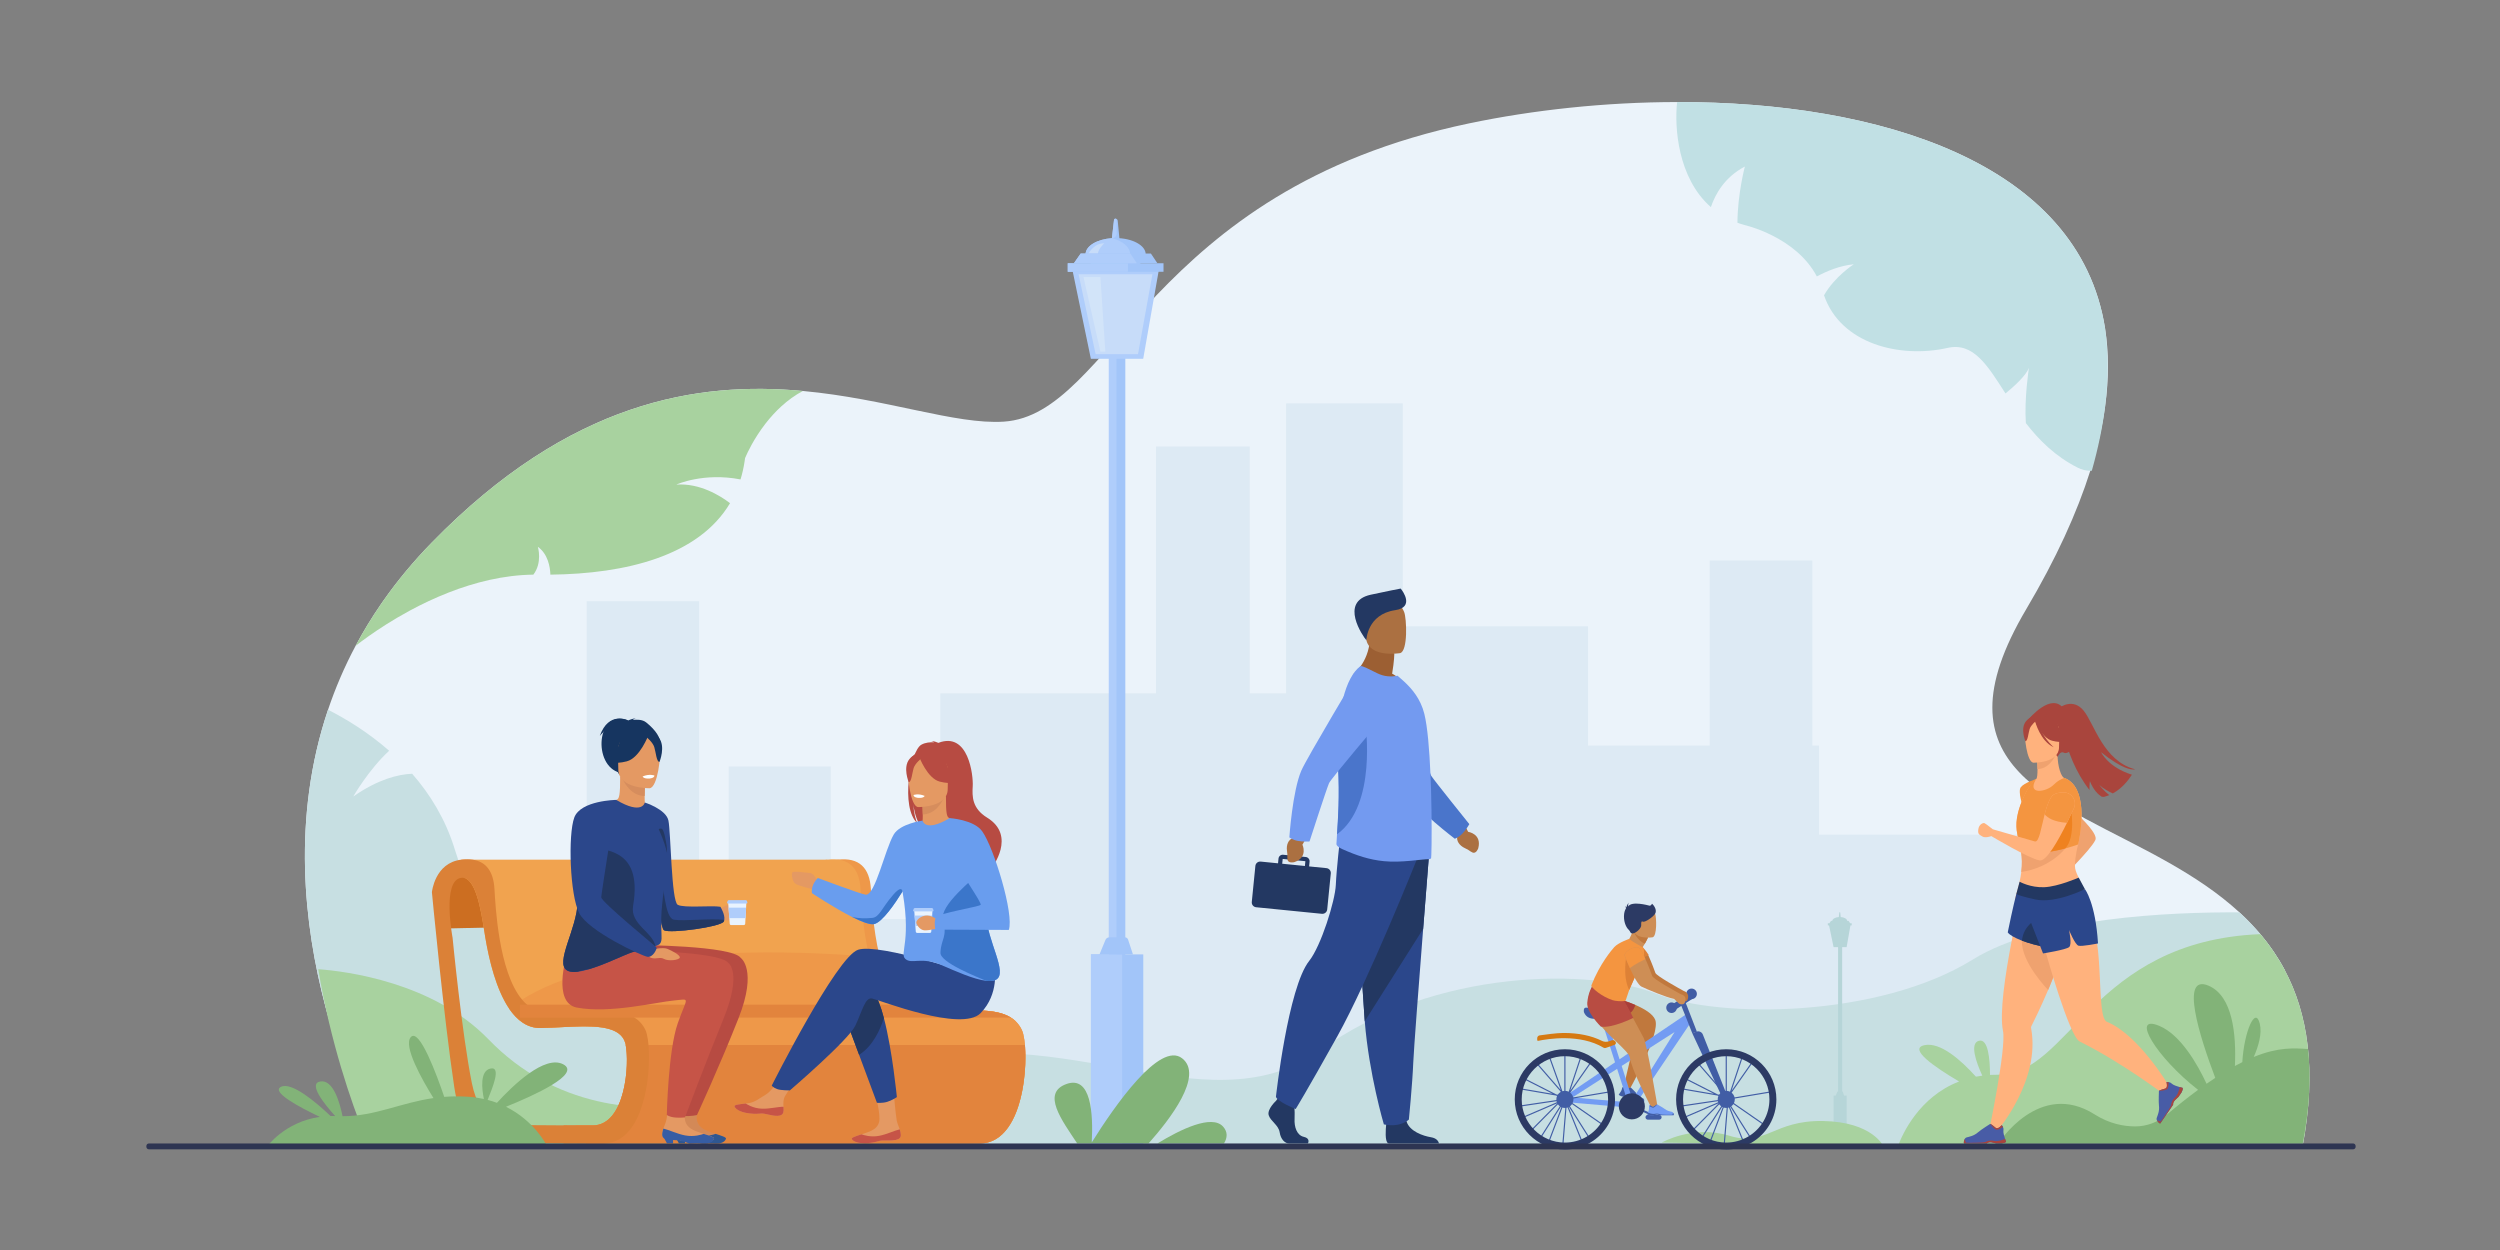 <?xml version="1.0" encoding="utf-8"?>
<!-- Generator: Adobe Illustrator 27.5.0, SVG Export Plug-In . SVG Version: 6.00 Build 0)  -->
<svg version="1.1" id="_x3C_Layer_x3E_" xmlns="http://www.w3.org/2000/svg" xmlns:xlink="http://www.w3.org/1999/xlink" x="0px"
	 y="0px" viewBox="0 0 3200 1600" style="enable-background:new 0 0 3200 1600;" xml:space="preserve">
<rect x="0" y="0" width="3200" height="1600" fill="#808080" stroke="none"/>
<rect style="fill:none;" width="3200" height="1600"/>
<g>
	<path style="fill:#EBF3FA;" d="M2947.178,1468.065c-0.008,0.092-0.027,0.175-0.045,0.266l-15.717-0.055l-743.409-2.427
		l-1146.258-3.746l-145.427-0.477l-413.327-1.355c0,0-156.262-275.018-63.114-551.803c9.186-27.321,20.8-54.643,35.225-81.726
		c9.607-18.024,20.461-35.941,32.67-53.671c1.255-1.815,2.528-3.628,3.81-5.441c17.513-24.803,37.744-49.229,60.99-73.062
		c177.355-181.814,340.906-206.489,475.096-194.125c107.068,9.847,195.443,43.285,257.203,39.256
		c139.153-9.086,183.775-295.387,595.427-381.747c82.138-17.228,174.332-27.239,266.407-27.34
		c257.387-0.302,513.949,76.725,547.736,289.396c4.873,30.691,5.102,64.178,0.037,100.676c-3.563,25.793-9.792,53.067-18.905,81.919
		c-16.889,53.543-43.716,112.454-81.973,177.125c-122.145,206.454,37.689,242.421,182.108,324.293
		c32.111,18.209,63.463,38.688,90.774,63.812c9.452,8.7,18.438,17.951,26.8,27.871c11.66,13.839,22.119,28.96,31.004,45.629
		C2953.755,1296.619,2965.881,1368.92,2947.178,1468.065z"/>
	<path style="fill:#C1E0E4;" d="M2694.483,520.688c-3.204,25.799-8.795,53.068-16.971,81.873c-0.642,0.031-1.293,0.042-1.934,0.042
		c-5.465-0.042-10.846-1.324-16.12-3.983c-28.742-14.512-49.57-35.361-66.353-57.061c-2.206-31.222,3.899-70.598,3.899-70.598
		c-3.857,9.941-18.958,23.635-29.981,32.671c-23.371-36.475-41.194-65.73-74.076-58.313
		c-60.971,13.746-136.822-4.991-158.197-67.328c13.641-24.097,38.114-39.723,38.114-39.723
		c-17.896,1.744-34.741,8.806-47.299,15.595c-27.007-51.24-92.854-65.89-92.854-65.89c-3.026-0.841-5.959-1.786-8.796-2.837
		c0.179-37.022,9.521-71.953,9.521-71.953c-25.798,13.472-37.884,35.256-43.517,51.944c-42.717-37.537-46.742-103.09-43.211-134.511
		c257.389-0.305,513.947,76.724,547.733,289.398C2698.813,450.741,2699.023,484.244,2694.483,520.688z"/>
	<polygon style="fill:#DDEAF4;" points="2328.343,1068.299 2328.343,954.354 2319.797,954.354 2319.797,717.487 2188.384,717.487 
		2188.384,954.354 2032.66,954.354 2032.66,801.709 1795.553,801.709 1795.553,516.342 1646.213,516.342 1646.213,887.447 
		1599.61,887.447 1599.61,571.485 1479.739,571.485 1479.739,887.447 1203.575,887.447 1203.575,1176.484 1063.392,1176.484 
		1063.392,981.068 932.697,981.068 932.697,1176.484 894.865,1176.484 894.865,769.574 750.932,769.574 750.932,1176.484 
		699.24,1176.484 699.24,1465.229 750.932,1465.229 894.865,1465.229 1203.575,1465.229 1222.492,1465.229 1479.739,1465.229 
		1599.61,1465.229 1802.668,1465.229 1802.668,1463.711 1914.416,1463.711 2032.66,1463.711 2188.384,1463.711 2254.09,1463.711 
		2319.797,1463.711 2328.343,1463.711 2600.356,1463.711 2600.356,1068.299 	"/>
	<path style="fill:#C7DFE2;" d="M933.818,1387.779c-0.746,11.79-3.404,22.394-7.261,31.83
		c-7.409,18.212-19.231,32.115-30.234,42.014l-413.326-1.355c0,0-156.265-275.012-63.116-551.8
		c23.393,11.917,51.504,29.057,78.227,52.491c-26.219,24.17-45.975,58.617-45.975,58.617c31.652-22.1,57.43-28.437,75.432-29.183
		c22.951,26.219,42.738,58.207,54.551,96.774c46.5,151.85,139.46,136.14,222.342,161.192c4.509,1.366,8.922,2.816,13.241,4.319
		c-25.6,20.912-52.596,55.044-52.596,55.044c51.556-24.958,89.134-27.711,111.622-25.62c14.702,10.299,26.893,21.942,36.192,34.753
		c-29.151-5.56-75.115,0.746-86.476,1.828c35.225-2.628,84.732,18.821,102.123,28.194
		C932.884,1359.721,934.713,1373.403,933.818,1387.779z"/>
	<path style="fill:#C7DFE2;" d="M2931.416,1468.276v0.055H1039.67c0.605-2.088,1.301-4.167,2.079-6.228
		c18.603-48.891,85.976-87.35,85.976-87.35c212.215-87.973,413.456,77.137,561.832-30.252
		c148.385-107.38,350.688-104.349,430.747-72.384s284.003,31.085,405.14-44.064c87.156-54.056,254.18-60.733,341.044-60.22
		c22.669,20.846,42.563,44.888,57.804,73.5L2931.416,1468.276z"/>
	<path style="fill:#A8D29F;" d="M1176.939,1465.743H471.826c-1.641-3.899-3.468-8.323-5.443-13.241
		c-16.506-41.215-43.227-117.393-59.032-211.939c35.038,2.575,146.987,16.436,217.854,89.724
		c84.883,87.8,193.345,95.324,275.867,82.776c9.75-1.481,20.823-2.438,32.785-2.911
		C1023.156,1406.663,1162.38,1430.35,1176.939,1465.743z"/>
	<g>
		<path style="fill:#A8D29F;" d="M1027.672,500.447c-20.355,10.845-36.286,26.818-48.067,42.066
			c-14.922,19.315-23.181,37.464-25.357,42.56c-0.389,0.925-0.589,1.419-0.589,1.419c-0.179,1.388-0.368,2.764-0.578,4.131
			c-1.219,8.091-2.974,15.773-5.223,23.055c-47.362-9.258-82.157,6.569-82.157,6.569c30.108-1.976,56.043,14.134,68.738,23.822
			c-40.164,67.519-133.198,90.438-229.92,91.488c-0.431-10.477-3.331-26.565-16.057-35.613c0.178,0.631,5.938,20.334-5.769,35.604
			c-38.252,0.441-75.358,9.962-108.376,22.866c-0.011,0.011-0.021,0.011-0.021,0.011c-17.676,6.905-34.174,14.786-49.033,22.783
			c-0.515,0.273-1.03,0.557-1.545,0.83c-10.688,5.801-20.513,11.633-29.298,17.182c-17.907,11.317-31.505,21.417-39.313,27.522
			c9.604-18.022,20.46-35.94,32.671-53.668c1.251-1.818,2.521-3.626,3.805-5.443c17.517-24.801,37.747-49.233,60.992-73.057
			C729.93,512.753,893.486,488.079,1027.672,500.447z"/>
	</g>
	<g>
		<path style="fill:#A2C5F9;" d="M1433.455,311.475h-10.91l0.096-0.856l3.292-29.099c0.111-0.938,0.901-1.646,1.847-1.646
			c0.117,0,0.229,0.007,0.347,0.022c0.612,0.074,1.173,0.34,1.616,0.738c0.518,0.473,0.864,1.129,0.938,1.875L1433.455,311.475z"/>
		<path style="fill:#AFCDFB;" d="M1423.599,304.873l-0.39,0.01l2.724-23.363c0.111-0.938,0.901-1.646,1.847-1.646
			c0.117,0,0.229,0.007,0.347,0.022c0.103,0.089,0.199,0.178,0.288,0.273c0.479,0.517,0.768,1.196,0.775,1.949l0.158,16.796
			C1429.378,302.137,1426.819,304.788,1423.599,304.873z"/>
		<rect x="1419.371" y="440.957" style="fill:#A2C5F9;" width="21.038" height="928.893"/>
		<rect x="1419.371" y="440.957" style="fill:#AFCDFB;" width="9.714" height="928.893"/>
		<rect x="1396.385" y="1221.617" style="fill:#A2C5F9;" width="67.004" height="245.773"/>
		<rect x="1396.385" y="1221.617" style="fill:#AFCDFB;" width="39.935" height="245.773"/>
		<path style="fill:#A2C5F9;" d="M1466.503,325.492c0,11.479-17.235,20.779-38.503,20.779c-1.623,0-3.219-0.051-4.791-0.162
			c-19-1.27-33.712-10.017-33.712-20.617c0-10.6,14.712-19.34,33.712-20.609c1.572-0.11,3.168-0.162,4.791-0.162
			C1449.268,304.721,1466.503,314.022,1466.503,325.492z"/>
		<path style="fill:#AFCDFB;" d="M1446.572,325.492c0,9.25-9.625,17.192-23.363,20.617c-19-1.27-33.712-10.017-33.712-20.617
			c0-10.6,14.712-19.34,33.712-20.609C1436.947,308.301,1446.572,316.243,1446.572,325.492z"/>
		<polygon style="fill:#AFCDFB;" points="1463.309,459.278 1396.308,459.278 1372.686,345.533 1483.314,345.533 		"/>
		<rect x="1366.709" y="336.964" style="fill:#A2C5F9;" width="122.582" height="10.91"/>
		<rect x="1366.709" y="336.964" style="fill:#AFCDFB;" width="77.059" height="10.91"/>
		<path style="fill:#A2C5F9;" d="M1407.361,1221.617h42.813l-6.267-19.005c-0.555-1.685-2.129-2.823-3.903-2.823h-20.058
			c-2.176,0-4.137,1.313-4.965,3.325L1407.361,1221.617z"/>
		<polygon style="fill:#C7DCF9;" points="1380.603,351.078 1475.088,351.078 1456.635,453.315 1402.378,453.315 		"/>
		<path style="fill:#C7DCF9;" d="M1392.044,326.718c0,0,7.196-15.723,21.407-15.243c0,0-9.043,8.046-8.212,15.243
			C1406.068,333.915,1392.044,326.718,1392.044,326.718z"/>
		<polygon style="fill:#A2C5F9;" points="1481.459,336.964 1374.542,336.964 1383.297,324.496 1473.146,324.496 		"/>
		<polygon style="fill:#AFCDFB;" points="1455.128,336.964 1374.542,336.964 1383.297,324.496 1446.815,324.496 		"/>
		<polygon style="fill:#D2E4F9;" points="1386.877,354.646 1408.529,354.646 1414.834,450.115 1408.529,450.115 		"/>
	</g>
	<path style="fill:#B6D5D8;" d="M2363.678,1212.313l4.885-27.773h1.592v-2.721h-1.952l-2.071-3.108h-1.668
		c-0.223-2.526-3.801-4.578-8.386-4.888l-0.534-5.579c-0.019-0.187-0.104-0.351-0.233-0.468c-0.111-0.1-0.25-0.165-0.403-0.185
		c-0.029-0.003-0.057-0.005-0.087-0.005c-0.235,0-0.432,0.177-0.46,0.41l-0.679,5.825c-4.588,0.306-8.172,2.359-8.394,4.889h-1.557
		l-2.183,3.108h-1.952v2.721h1.61l5.769,27.773h5.749v184.623c-0.483,0.053-0.906,0.362-1.094,0.818l-1.9,4.613h-2.736v61.272h9.956
		h6.748v-61.272h-3.294l-1.563-4.738c-0.128-0.388-0.472-0.656-0.872-0.695v-184.621H2363.678z"/>
	<path style="fill:#A8D29F;" d="M2924.291,1241.334c-8.885-16.669-19.344-31.79-31.004-45.629
		c-216.18,8.728-244.426,180.615-335.567,179.91c-3.6-0.027-7.107,0.063-10.515,0.273c-0.001,0.001-0.003,0.001-0.003,0.001
		c-0.028-19.759-2.212-47.185-14.402-43.64c-11.797,3.43-3.38,27.266,4.542,44.573h-0.001c-2.784,0.366-5.505,0.807-8.151,1.319
		c0,0-0.007,0.001-0.01,0.002c-19.242-21.333-45.65-44.706-65.982-40.308c-20.733,4.485,12.357,27.572,44.413,46.479
		c-51.226,19.766-72.53,67.456-78.016,82.156l517.583,1.594C2965.881,1368.92,2953.755,1296.619,2924.291,1241.334z"/>
	<g>
		<path style="fill:#82B378;" d="M1566.692,1463.641c4.438-7.318,4.966-14.71-1.081-21.514
			c-14.453-16.26-55.202,3.852-84.125,21.514H1566.692z"/>
		<path style="fill:#82B378;" d="M1470.088,1463.641c27.487-30.787,71.026-87.229,43.026-109.008
			c-28.515-22.178-86.09,60.424-115.68,107.672c2.024-36.907-0.847-85.986-32.288-74.808c-32.628,11.602-5.651,46.755,13.689,76.144
			H1470.088z"/>
	</g>
	<path style="fill:#82B378;" d="M2954.217,1343.128c-0.012-0.126-0.031-0.263-0.043-0.389c-17.306-1.054-37.462-2.839-69.395,10.174
		c5.983-13.532,10.855-29.762,7.754-42.571c-5.598-23.131-20.055,9.984-22.37,49.191c-3.06,1.517-6.217,3.162-9.478,4.942
		c1.851-40.676-2.864-89.41-33.473-102.683c-37.355-16.199-11.915,64.378,8.313,117.888c-3.599,2.366-7.305,4.884-11.118,7.549
		c-11.497-24.686-33.035-62.751-60.655-74.18c-37.433-15.488-3.464,40.511,49.807,81.96c-12.317,9.054-25.702,19.608-40.313,31.936
		c-11.286,9.531-25.557,14.911-40.321,14.869c-14.376-0.053-32.818-3.331-51.755-15.354c-71.092-45.146-123.226,37.18-123.226,37.18
		h389.535c0.096-0.504,0.189-1.009,0.284-1.513C2956.286,1417.182,2957.967,1377.827,2954.217,1343.128z"/>
	<g>
		<path style="fill:#F49540;" d="M2606.24,997.096c0,0-15.193,4.922-19.545,10.418c-4.352,5.495,2.975,26.281,2.975,26.281
			L2606.24,997.096z"/>
		<path style="fill:#EFA26F;" d="M2614.313,1004.023c0,0-15.764,25.488-7.016,35.63c13.398,15.532,54.031,27.906,49.651,35.274
			c-2.146,3.61-28.869,47.958-28.869,47.958s-9.384,6.974-10.354,8.271c-0.97,1.297-0.632,7.025,5.527,9.61
			c6.159,2.584,6.854,0.502,10.252-2.592s2.469-10.841,2.563-11.257c0,0,40.14-38.975,46.011-51.755
			C2688.497,1061.192,2614.313,1004.023,2614.313,1004.023z"/>
		<path style="fill:#FFB27D;" d="M2673.068,1149.771c-11.466-25.728-16.962-33-17.154-41.097c-0.045-2.208,0.11-5.523,0.596-9.607
			c0.595-5.074,1.694-11.339,3.498-18.172c0.019-0.055,0.037-0.128,0.056-0.21c0.146-0.597,0.458-1.906,0.843-3.793
			c3.123-15.516,11.485-69.755-18.52-81.111c-0.093-0.012-0.178-0.014-0.268-0.021c-3.288-1.32-8.578-13.015-8.512-31.594
			l-1.47,0.29l-24.711,4.893c0,0,0.562,7.777,0.578,15.102c0.017,6.151-0.356,11.985-1.765,12.644c0,0-7.414,6.653-12.461,16.225
			c-5.613,10.651-11.76,25.225-12.676,39.246c-0.916,14.06,3.737,23.915,5.89,37.937c0.036,0.248,0.073,0.504,0.11,0.761
			c1.008,6.934,1.363,14.893,0.146,24.857c-0.952,7.858-2.895,16.972-6.282,27.807
			C2563.977,1198.25,2679.407,1163.995,2673.068,1149.771z"/>
		<path style="fill:#FFB27D;" d="M2645.373,1199.916c0,0-0.01,0.027-0.02,0.083c-0.018,0.046-0.027,0.101-0.046,0.175
			c-1.969,7.619-4.359,15.506-7.006,23.418c-4.487,13.383-9.709,26.828-14.838,39.129c-0.622,1.501-1.245,2.984-1.868,4.441
			c-10.038,23.611-19.316,42.223-21.588,46.692c0,0.01,0,0.01-0.01,0.019c-0.329,0.65-0.32,1.383-0.191,2.098
			c12.475,67.126-43.029,131.074-43.029,131.074l-11.389,3.46c0,0,22.992-109.118,18.45-130.936
			c-4.644-22.293,2.775-71.788,10.799-113.489c0.833-4.322,1.667-8.563,2.5-12.676c4.103-20.287,8.052-37.598,10.313-47.251
			c1.236-5.239,1.969-8.226,1.969-8.226l25.188,6.019l34.749,8.298C2652.379,1163.967,2650.189,1181.104,2645.373,1199.916z"/>
		<g>
			<path style="fill:#485CA6;" d="M2562.128,1463.57h-6.888c-2.308-0.364-4.011-1.031-6.377-1.341
				c-3.594-0.472-5.248,1.002-5.577,1.341c-0.044,0.044-0.064,0.068-0.064,0.068h-29.259c-0.737-1.051-0.03-3.485,0.662-5.277
				c0.467-1.218,1.482-2.141,2.739-2.504c3.103-0.898,9.22-1.699,14.821-6.77c3.152-2.848,15.219-10.473,15.219-10.473l0.064-0.015
				c0.266,0.005,1.526,0.394,7.016,5.027c2.838,2.391,7.674-3.378,7.674-3.378s0.907,0.752,1.586,2.15
				c0.544,1.104,0.941,2.621,0.628,4.492c-0.437,2.637,0.972,7.535,2.097,10.85c0.682,2.008,1.256,3.432,1.256,3.432
				S2568.054,1462.828,2562.128,1463.57z"/>
			<path style="fill:#A9453D;" d="M2563.744,1442.4c-1.646,1.159-5.116,3.441-7.419,3.741c-3.107,0.407-8.921-7.526-8.921-7.526
				l0.064-0.015c0.266,0.005,1.526,0.394,7.016,5.027c2.838,2.391,7.674-3.378,7.674-3.378S2563.065,1441.002,2563.744,1442.4z"/>
			<path style="fill:#A9453D;" d="M2562.128,1463.57h-6.888c-2.308-0.364-4.011-1.031-6.377-1.341
				c-3.594-0.472-5.248,1.002-5.577,1.341c-0.044,0.044-0.064,0.068-0.064,0.068h-29.259c-0.737-1.051-0.03-3.485,0.662-5.277
				c0.889-0.791,1.139,3.431,1.63,4.104c0.491,0.672,23.869,0.245,25.22-0.737c1.351-0.981,5.4-2.699,11.046-1.35
				c4.915,1.174,12.156-1.837,13.948-2.637c0.682,2.008,1.256,3.432,1.256,3.432S2568.054,1462.828,2562.128,1463.57z"/>
		</g>
		<path style="fill:#EFA26F;" d="M2645.373,1199.916c0,0-0.01,0.027-0.02,0.083c-0.018,0.046-0.027,0.101-0.046,0.175
			c-1.969,7.619-4.359,15.506-7.006,23.418c-4.487,13.383-9.709,26.828-14.838,39.129c-0.622,1.501-1.245,2.984-1.868,4.441
			c0,0-34.609-35.253-33.567-63.17c0.771-20.683-2.839-48.186-0.577-57.839c8.023-1.347,17.402-2.052,27.156-2.207l34.749,8.298
			C2652.379,1163.967,2650.189,1181.104,2645.373,1199.916z"/>
		<path style="fill:#FFB27D;" d="M2618.535,1218.836c0,0,30.062,107.652,43.399,114.279c55.13,27.396,108.474,68.142,108.474,68.142
			l4.709-13.075c0,0-38.292-64.072-78.291-80.253c-14.44-5.842-2.135-106.506-23.502-134.696
			C2651.956,1145.041,2618.535,1218.836,2618.535,1218.836z"/>
		<g>
			<path style="fill:#485CA6;" d="M2792.323,1398.357l-3.899,5.677c-1.606,1.696-3.121,2.722-4.716,4.497
				c-2.424,2.695-2.146,4.893-2.054,5.356c0.012,0.061,0.021,0.091,0.021,0.091l-16.567,24.117
				c-1.284,0.012-2.891-1.949-3.976-3.534c-0.739-1.074-0.925-2.435-0.513-3.676c1.017-3.066,3.82-8.562,2.813-16.05
				c-0.563-4.21-0.013-18.475-0.013-18.475l0.023-0.061c0.154-0.216,1.188-1.036,8.116-2.936c3.577-0.985,1.561-8.237,1.561-8.237
				s1.134-0.323,2.671-0.09c1.22,0.177,2.694,0.708,4.059,2.026c1.925,1.853,6.762,3.465,10.13,4.415
				c2.041,0.575,3.54,0.908,3.54,0.908S2795.068,1393.053,2792.323,1398.357z"/>
			<path style="fill:#A9453D;" d="M2775.79,1385.038c0.024,2.012-0.061,6.166-1.117,8.233c-1.424,2.792-11.254,3.09-11.254,3.09
				l0.023-0.061c0.154-0.216,1.188-1.036,8.116-2.936c3.577-0.985,1.561-8.237,1.561-8.237S2774.253,1384.805,2775.79,1385.038z"/>
			<path style="fill:#A9453D;" d="M2792.323,1398.357l-3.899,5.677c-1.606,1.696-3.121,2.722-4.716,4.497
				c-2.424,2.695-2.146,4.893-2.054,5.356c0.012,0.061,0.021,0.091,0.021,0.091l-16.567,24.117
				c-1.284,0.012-2.891-1.949-3.976-3.534c-0.148-1.181,3.474,1.004,4.306,0.98c0.833-0.024,13.719-19.535,13.674-21.204
				c-0.045-1.668,0.832-5.98,5.142-9.869c3.75-3.386,5.37-11.059,5.726-12.989c2.041,0.575,3.54,0.908,3.54,0.908
				S2795.068,1393.053,2792.323,1398.357z"/>
		</g>
		<path style="fill:#A9453D;" d="M2674.574,1011.271c-0.344-5.852,0.501-11.394,0.501-11.394
			c4.419,11.262,10.496,16.977,14.812,19.785c1.419,0.344,2.538,0.48,3.107,0.344c2.391-0.575,4.669-1.336,6.844-2.239
			c-6.387-4.925-12.582-12.721-12.961-13.206c5.739,5.287,12.715,8.91,17.536,11.012c11.876-6.451,20.016-17.001,24.429-23.948
			c-30.477-9.622-39.446-28.73-39.446-28.73c27.091,21.627,39.084,22.672,43.286,21.926c0.055-0.107,0.078-0.161,0.078-0.161
			c-40.747-10.801-52.039-58.422-65.785-75.114c-13.746-16.692-30.438-3.928-30.438-3.928S2638.303,964.677,2674.574,1011.271z"/>
		<path style="fill:#A9453D;" d="M2597.06,920.1c0,0,29.211-35.103,44.676-12.643c0,0,11.536,4.787,15.71,24.424
			c4.258,20.037-9.066,35.266-15.955,31.503c-4.419-2.414-7.764,5.317-7.764,5.317L2597.06,920.1z"/>
		<path style="fill:#EFA26F;" d="M2607.427,969.35c0,0,0.562,7.777,0.578,15.102c13.828-0.39,21.138-13.005,24.133-19.996
			L2607.427,969.35z"/>
		<path style="fill:#A9453D;" d="M2634.689,961.766c0,0,7.247-11.45,8.987-21.241c1.241-6.99-2.319-32.9-28.356-29.168
			c0,0-7.562,0.744-14.67,5.546c-5.653,3.818-13.812,12.061-4.689,34.67l2.369,7.638L2634.689,961.766z"/>
		<path style="fill:#FFB27D;" d="M2602.808,976.287c0,0,32.718,0.539,32.741-19.841c0.021-20.38,4.26-34.036-16.629-35.242
			c-20.888-1.206-24.955,6.566-26.617,13.366C2590.641,941.371,2594.298,975.621,2602.808,976.287z"/>
		<path style="fill:#A9453D;" d="M2604.019,920.705c0,0,8.958,23.909,22.706,27.445c13.747,3.535,19.711-0.148,19.711-0.148
			s-10.545-8.378-12.734-23C2633.701,925.002,2610.776,909.325,2604.019,920.705z"/>
		<path style="fill:#A9453D;" d="M2606.239,922.646c0,0-6.69,5.337-8.321,10.527c-1.631,5.189-2.364,15.873-5.479,15.51
			c0,0-6.749-16.252,0.836-25.444C2601.318,913.49,2606.239,922.646,2606.239,922.646z"/>
		<path style="fill:#A9453D;" d="M2604.997,923.454c0,0,6.381,25.037,23.728,33.056c0,0-17.347-15.383-18.818-31.91
			C2608.433,908.071,2604.997,923.454,2604.997,923.454z"/>
		<path style="fill:#2B478B;" d="M2630.645,1210.248c-0.338,1.301-2.115,1.969-4.882,2.144c-2.317,0.137-5.321-0.083-8.737-0.577
			c-8.536-1.246-19.646-4.241-28.997-7.822c-0.339-0.128-0.679-0.256-1.008-0.385l-0.101-0.046
			c-8.243-3.242-14.938-6.905-17.009-10.157c6.329-31.277,11.056-49.477,11.056-49.477l61.172,8.316
			C2645.162,1163.967,2635.463,1191.436,2630.645,1210.248z"/>
		<path style="fill:#233862;" d="M2625.763,1212.392c-2.317,0.137-5.321-0.083-8.737-0.577c-8.536-1.246-19.646-4.241-28.997-7.822
			c2.216-19.783,18.281-27.037,18.281-27.037S2622.622,1206.053,2625.763,1212.392z"/>
		<path style="fill:#2B478B;" d="M2668.693,1138.076c0,0,13.466,17.046,16.756,69.522c0,0-20.603,4.2-25.021,2.892
			c-4.418-1.309-12.109-20.129-12.109-20.129s4.255,18.492,0.164,21.93c-4.091,3.436-33.399,8.121-33.399,8.121l-27.314-69.98
			C2587.769,1150.432,2632.407,1146.913,2668.693,1138.076z"/>
		<path style="fill:#233862;" d="M2668.693,1138.076c0,0-37.558,18.901-63.332,13.256c-25.774-5.646-24.395-7.404-24.395-7.404
			l4.127-15.347c0,0,13.64,7.776,31.56,7.041c17.919-0.737,44.044-12.273,44.044-12.273L2668.693,1138.076z"/>
		<path style="fill:#EFA26F;" d="M2587.249,1116.121c1.218-9.965,0.861-17.924-0.146-24.857c-0.037-0.257-0.074-0.513-0.11-0.761
			c9.955-4.57,18.51-7.886,18.51-7.886l38.011,3.407C2643.514,1086.024,2625.25,1110.553,2587.249,1116.121z"/>
		<path style="fill:#F49540;" d="M2660.063,1080.686c-0.019,0.082-0.037,0.155-0.055,0.21c-3.38,1.228-9.178,3.188-16.495,5.129
			c-7.392,1.97-16.35,3.911-25.938,5.056c-9.819,1.182-20.306,1.521-30.472,0.184c-1.558-10.771-4.653-19.051-5.734-28.512
			c-0.366-3.215-0.504-6.559-0.266-10.186c0.284-4.295,1.054-8.646,2.152-12.914c2.482-9.662,10.688-33.21,22.98-42.562
			c-12.594,21.11,13.144,16.916,22.687,7.208c4.451-4.524,9.122-7.107,13.464-8.518
			C2676.037,1008.521,2661.438,1075.189,2660.063,1080.686z"/>
		<path style="fill:#EF8220;" d="M2643.514,1086.024c-7.392,1.97-16.35,3.911-25.938,5.056c-3.124-2.527-2.867-6.503-2.867-6.549
			c0-0.082,36.031-50.74,36.031-50.74S2657.48,1071.407,2643.514,1086.024z"/>
		<path style="fill:#FFB27D;" d="M2641.736,1014.346c-6.549-0.055-12.896,1.219-15.891,5.624c-3.783,5.551-6.494,13.83-8.701,22.385
			c-4.562,17.558-7.062,36.242-12.604,34.676c-4.039-1.146-53.772-15.552-53.772-15.552v0.003c-0.001-0.002-0.002-0.006-0.002-0.006
			s-9.154-7.271-10.657-7.875c-1.504-0.604-6.952,1.198-7.864,7.815c-0.911,6.617,1.279,6.751,5.144,9.238s11.11-0.404,11.538-0.42
			h0.001c0.011,0.006,47.995,28.75,61.852,31.131c8.435,1.457,23.373-24.664,34.96-48.121c3.297-6.658,6.31-13.098,8.838-18.629
			C2658.864,1025.2,2652.076,1014.428,2641.736,1014.346z"/>
		<path style="fill:#F49540;" d="M2654.577,1034.615c-2.528,5.531-5.541,11.971-8.838,18.629
			c-16.944-1.246-24.886-6.402-28.595-10.89c2.207-8.555,4.918-16.834,8.701-22.385c2.995-4.405,9.342-5.679,15.891-5.624
			C2652.076,1014.428,2658.864,1025.2,2654.577,1034.615z"/>
	</g>
	<g>
		<polygon style="fill:#CC6E21;" points="570.584,1188.474 684.287,1185.89 622.908,1120.443 563.206,1119.545 		"/>
		<path style="fill:#EE9849;" d="M1255.411,1463.643c-0.522,0.018-1.045,0.026-1.576,0.026c-6.723,0-13.583-0.009-20.462-0.026
			c-56.089-0.147-114.038-0.807-114.038-0.807s-1.31,0.485-3.554,0.807c-2.061,0.301-4.9,0.466-8.225,0
			c-2.198-0.303-4.606-0.89-7.145-1.896c-13.243-5.248-29.848-22.018-37.25-70.982c-2.673-17.668-5.422-38.285-8.104-59.964
			c-0.642-5.147-1.282-10.359-1.905-15.606c-0.514-4.214-1.008-8.454-1.512-12.704c-0.641-5.486-1.282-11-1.904-16.486
			c-1.182-10.304-2.327-20.553-3.426-30.563c-1.337-12.219-2.61-24.079-3.782-35.234c-4.708-44.742-7.877-78.209-7.877-78.209
			s2.564-26.771,23.786-37.553c3.947-2.005,8.526-3.461,13.857-4.084c27.705-3.252,40.849,10.835,42.424,37.378
			c0.752,12.795,2.556,50.163,10.9,85.307c2.691,11.329,6.071,22.431,10.313,32.396c5.34,12.575,12.071,23.364,20.543,30.563
			c7.227,6.128,15.718,9.653,25.71,9.452c6.164-0.129,12.218-0.339,18.144-0.586c39.686-1.668,73.557-4.854,93.577,7.62
			c2.043,1.264,3.938,2.702,5.679,4.313c3.426,3.169,6.266,7.035,8.453,11.742
			C1318.223,1340.453,1315.319,1461.553,1255.411,1463.643z"/>
		<path style="fill:#F1A34F;" d="M1100.412,1461.746c-1.172,1.42-1.813,2.189-1.813,2.189H750.227l-13.866-23.43
			c7.711,0.027,15.23,0.046,22.237,0.046c45.529,0,48.177-92.451,40.566-108.836c-11.76-25.27-62.592-16.733-106.95-15.846
			c-44.365,0.897-63.123-69.049-71.009-115.742c-3.618-21.376-9.004-68.49-25.124-75.672l-5.596-24.097h468.538
			c0,0-0.221,1.438-0.586,4.084c-3.774,27.276-22.797,182.677,29.346,205.969c1.794,0.806,3.681,1.456,5.659,1.933
			c64.672,15.671,89.071,12.383,93.999,25.663C1191.966,1350.198,1113.419,1446.002,1100.412,1461.746z"/>
		<path style="fill:#F1A34F;" d="M1021.375,1141.993c0,0,3.609-37.639,37.646-41.635c27.709-3.252,40.853,10.838,42.427,37.382
			c1.574,26.543,7.606,158.923,67.461,157.715c59.854-1.208,110.007-11.01,125.859,23.093
			c10.271,22.095,7.225,145.121-54.21,145.121s-141.96,0.268-141.96,0.268s-35.918-2.63-48.709-73.173
			C1034.041,1303.354,1021.375,1141.993,1021.375,1141.993z"/>
		<path style="fill:#EE9849;" d="M1299.291,1330.8l-468.679,15.136c0,0-12.727-13.094-30.203-10.501
			c-0.375-1.484-0.787-2.739-1.245-3.719c-11.76-25.27-62.592-16.733-106.95-15.846c-16.998,0.349-30.242-9.717-40.556-24.884
			c1.199-0.935,2.454-1.888,3.746-2.849c4.066-3.032,8.325-5.944,12.758-8.729c95.95-60.211,274.953-63.014,374.366-59.203
			c43.037,1.648,71.156,4.533,71.156,4.533s4.46-0.705,11.935-1.694c8.993,37.8,25.553,73.034,56.565,72.411
			c51.602-1.044,95.985-8.473,117.399,11.348C1300.097,1320.771,1299.291,1330.8,1299.291,1330.8z"/>
		<path style="fill:#EE9849;" d="M1253.835,1463.669c-61.438,0-134.5-0.833-134.5-0.833s-8.399,3.086-18.923-1.09
			c-1.172,1.42-1.813,2.189-1.813,2.189H897.963c15.305-9.837,31.185-24.895,40.82-47.572c23.255-54.78,1.338-85.563,1.338-85.563
			l113.031-15.606l34.631-4.781l112.545-15.543c43.725-1.841,80.397-5.523,99.256,11.934c3.426,3.169,6.266,7.035,8.453,11.742
			C1318.314,1340.646,1315.264,1463.669,1253.835,1463.669z"/>
		<path style="fill:#E2843D;" d="M1255.411,1463.643H721.422v-23.191c5.002,0.019,10.011,0.036,14.939,0.055
			c7.711,0.027,15.23,0.046,22.237,0.046c41.564,0,47.389-77.063,42.297-102.938h511.017
			C1315.521,1378.692,1304.988,1461.911,1255.411,1463.643z"/>
		<path style="fill:#DB8137;" d="M829.315,1330.8c-0.77-5.321-1.832-9.535-3.087-12.246c-3.307-7.098-8.096-12.3-14.15-16.064
			c-19.526-12.172-52.233-9.443-90.656-7.749c-6.85,0.303-13.885,0.568-21.057,0.715c-9.992,0.201-18.482-3.324-25.699-9.452
			c-2.29-1.95-4.461-4.157-6.504-6.595c-30.078-35.856-34.024-120.963-35.253-141.662c-1.272-21.478-10.11-34.795-28.108-37.387
			c-4.249-0.614-9.021-0.623-14.315,0c-34.044,3.993-37.652,41.637-37.652,41.637s15.231,160.933,28.52,248.768
			c13.281,87.835,56.182,72.072,56.182,72.072s38.953,0.448,83.887,0.678c9.873,0.055,20.041,0.101,30.143,0.129
			c6.879,0.018,13.738,0.026,20.461,0.026c0.55,0,1.1-0.009,1.641-0.026c3.801-0.138,7.363-0.752,10.706-1.796
			C827.3,1448.538,834.427,1365.806,829.315,1330.8z M758.599,1440.552c-7.007,0-14.526-0.019-22.237-0.046
			c-4.929-0.019-9.938-0.036-14.939-0.055c-38.064-0.174-75.791-0.513-75.791-0.513s-31.342-2.244-41.636-53.425
			c-12.961-64.553-24.72-186.386-24.72-186.386s-14.023-73.556,11.21-76.523c1.997-0.229,3.856,0.073,5.596,0.852
			c16.12,7.182,21.506,54.296,25.124,75.672c4.863,28.796,13.866,66.439,30.453,90.858c10.313,15.167,23.558,25.232,40.556,24.884
			c9.59-0.192,19.472-0.741,29.208-1.227c35.299-1.768,68.528-2.739,77.742,17.072c0.458,0.979,0.87,2.234,1.245,3.719
			C806.308,1358.817,801.408,1440.552,758.599,1440.552z"/>
		<path style="fill:#E2843D;" d="M1293.905,1302.489H665.479v-16.486h490.995c7.227,6.128,15.718,9.653,25.71,9.452
			c6.164-0.129,12.218-0.339,18.144-0.586C1240.014,1293.201,1273.885,1290.015,1293.905,1302.489z"/>
	</g>
	<g>
		<path style="fill:#E49963;" d="M921.652,1163.154c0,0,11.085-6.902,15.897-5.857c4.811,1.046,17.988,4.811,18.406,10.249
			c0.418,5.438-18.824,14.015-33.048,9.203C908.685,1171.938,921.652,1163.154,921.652,1163.154z"/>
		<path style="fill:#D38957;" d="M862.869,1452.504c0.006,2.436,1.204,4.11,3.243,5.233c0.007,0.007,0.019,0.013,0.031,0.013
			c3.772,2.076,9.792,0.482,16.996,0.169c0.923-0.038,2.35,1.739,3.09,1.739c0.195,0,0.39,0,0.578,0.006
			c0.15,0,0.301,0.006,0.445,0.006c7.128,0.176,6.375,2.31,19.923,3.471c15.443,1.317,21.134-3.408,22.045-5.561
			c0.765-1.825-5.861-3.896-13.266-6.262c-0.358-0.113-0.716-0.232-1.08-0.345c-0.985-0.314-1.977-0.641-2.962-0.961
			c-8.816-2.93-17.494-6.406-19.659-15.33c-2.296-9.462,4.605-35.873,4.605-35.873l-24.472-2.642c0,0-2.359,27.609-3.898,36.213
			c-0.828,4.593-2.91,8.245-4.128,12.18c-0.088,0.275-0.17,0.552-0.245,0.828C863.49,1447.697,862.862,1450.063,862.869,1452.504z"
			/>
		<g>
			<path style="fill:#2F5791;" d="M862.869,1452.504c0.006,2.436,1.204,4.11,3.243,5.233c0.007,0.007,0.019,0.013,0.031,0.013
				c5.466,3.516,15.177-1.375,30.984,5.921c0.68,0.313,5.986-0.053,9.674-0.104c4.795-0.067,11.713,0.366,13.334,0.104
				c7.464-1.204,8.573-4.882,9.085-6.091c0.765-1.825-5.861-3.896-13.266-6.262c-2.078,0.803-11.979,4.242-23.695,2.021
				c-10.304-1.938-20.538-7.065-27.898-8.778c-0.088,0.275-0.17,0.552-0.245,0.828
				C863.49,1447.697,862.862,1450.063,862.869,1452.504z"/>
			<polygon style="fill:#2F5791;" points="865.334,1456.742 868.942,1463.487 876.786,1463.487 876.786,1458.547 			"/>
		</g>
		<path style="fill:#B74B42;" d="M736.425,1217.139l79.224-7.551c0,0,121.252,0.548,132.545,16.555c0,0,21.648,15.006-2.823,77.031
			c-24.47,62.024-53.21,124.013-53.21,124.013s-7.321,2.001-17.361,1.223c-3.965-0.307-9.308-1.667-9.308-1.667
			s5.525-92.557,17.761-128.571c12.235-36.014,16-29.012-5.648-27.011s-91.295,18.008-123.297,14.006
			C722.308,1281.164,736.425,1217.139,736.425,1217.139z"/>
		<path style="fill:#E49963;" d="M847.6,1452.504c0.007,2.436,1.205,4.11,3.244,5.233c0.006,0.007,0.018,0.013,0.031,0.013
			c3.771,2.076,9.792,0.482,16.995,0.169c0.923-0.038,2.351,1.739,3.091,1.739c0.194,0,0.389,0,0.577,0.006
			c0.151,0,0.301,0.006,0.446,0.006c7.128,0.176,6.375,2.31,19.922,3.471c15.443,1.317,21.135-3.408,22.045-5.561
			c0.766-1.825-5.861-3.896-13.266-6.262c-0.357-0.113-0.715-0.232-1.079-0.345c-0.985-0.314-1.977-0.641-2.962-0.961
			c-8.816-2.93-17.494-6.406-19.659-15.33c-2.297-9.462,4.605-35.873,4.605-35.873l-24.472-2.642c0,0-2.359,27.609-3.897,36.213
			c-0.828,4.593-2.911,8.245-4.129,12.18c-0.088,0.275-0.169,0.552-0.244,0.828C848.221,1447.697,847.594,1450.063,847.6,1452.504z"
			/>
		<g>
			<path style="fill:#E49963;" d="M1153.079,1453.08c-0.006,2.306-1.142,3.893-3.072,4.956c-0.006,0.006-0.018,0.012-0.029,0.012
				c-3.571,1.967-9.84,2.163-16.662,1.866c-0.873-0.036-1.657-0.06-2.359-0.06c-0.185,0-0.368,0-0.547,0.006
				c-0.142,0-0.284,0.006-0.422,0.006c-6.75,0.167-6.036,2.187-18.865,3.286c-14.624,1.248-20.014-3.227-20.875-5.265
				c-0.726-1.729,5.55-3.69,12.563-5.931c0.337-0.107,0.677-0.22,1.021-0.326c0.933-0.297,1.871-0.606,2.805-0.91
				c8.349-2.773,16.565-6.066,18.616-14.516c2.175-8.961-4.361-33.972-4.361-33.972l23.174-2.501c0,0,2.234,26.145,3.69,34.292
				c0.784,4.349,2.758,7.808,3.91,11.533c0.083,0.261,0.16,0.522,0.231,0.784C1152.49,1448.529,1153.084,1450.769,1153.079,1453.08z
				"/>
			<path style="fill:#2B478B;" d="M1147.994,1404.318c0,0-6.695,4.425-12.539,6.109c-6.348,1.823-12.969,1.182-12.969,1.182
				l-22.843-61.447l-20.278-54.578c0,0,18.721-49.02,38.33-25.848c5.203,6.155,9.782,18.529,13.702,33.395v0.008
				C1142.232,1344.236,1147.994,1404.318,1147.994,1404.318z"/>
			<path style="fill:#233862;" d="M1131.397,1303.131v0.008c-4.277,13.611-13.674,35.703-31.754,47.023l-20.278-54.578
				c0,0,18.721-49.02,38.33-25.848C1122.898,1275.892,1127.478,1288.266,1131.397,1303.131z"/>
			<path style="fill:#C65447;" d="M1153.079,1453.08c-0.006,2.306-1.142,3.893-3.072,4.956c-0.006,0.006-0.018,0.012-0.029,0.012
				c-3.804,1.759-9.972,2.015-16.65,1.824c-0.873-0.023-1.657-0.03-2.371-0.018c-0.185,0-0.368,0-0.547,0.006
				c-0.142,0-0.284,0.006-0.422,0.006c-6.75,0.167-6.036,2.187-18.865,3.286c-14.624,1.248-20.014-3.227-20.875-5.265
				c-0.726-1.729,5.55-3.69,12.563-5.931c1.966,0.761,11.343,4.018,22.437,1.913c9.757-1.836,19.448-6.69,26.419-8.313
				c0.083,0.261,0.16,0.522,0.231,0.784C1152.49,1448.529,1153.084,1450.769,1153.079,1453.08z"/>
			<path style="fill:#E49963;" d="M1002.703,1423.5c-1.287,6.436-10.461,5.362-20.71,2.857c-10.249-2.504-7.814,0.473-22.401-1.142
				c-14.587-1.615-19.006-7.054-19.451-9.223c-0.397-1.925,6.811-2.604,14.541-3.494c0.973-0.109,1.949-0.229,2.926-0.35
				c8.728-1.096,15.121-6.728,23.049-11.354c7.511-4.381,18.718-22.232,18.718-22.232l20.006,1.584c0,0-10.498,15.945-14.558,22.878
				c-2.39,4.077-2.263,9.469-1.965,13.633C1003.013,1418.92,1003.16,1421.232,1002.703,1423.5z"/>
			<path style="fill:#C65447;" d="M981.993,1426.357c-10.249-2.504-7.814,0.473-22.401-1.142
				c-14.587-1.615-19.006-7.054-19.451-9.223c-0.397-1.925,6.811-2.604,14.541-3.494l0.072,0.148c0,0,8.748,6.202,20.891,6.494
				c9.897,0.239,20.379-2.596,27.213-2.484c0.155,2.263,0.303,4.575-0.154,6.843
				C1001.416,1429.936,992.242,1428.862,981.993,1426.357z"/>
			<path style="fill:#E49963;" d="M1047.217,1129.674c0,0-4.767-11.678-10.009-12.154c-5.244-0.477-21.926-3.098-23.117-0.715
				c-1.192,2.383,0,10.963,3.575,14.061c3.574,3.098,25.737,8.103,25.737,8.103L1047.217,1129.674z"/>
			<path style="fill:#2B478B;" d="M1249.898,1248.642c0,0-123.888-41.89-151.517-32.977
				c-27.629,8.912-110.587,173.962-110.587,173.962s1.871,2.489,6.982,4.406c4.754,1.782,16.26,1.668,16.26,1.668
				s74.867-64.172,83.78-82.888c8.912-18.717,12.478-36.542,21.391-34.76c8.912,1.782,114.974,43.672,139.038,18.717
				c24.064-24.956,17.771-57.38,17.771-57.38L1249.898,1248.642z"/>
			<path style="fill:#B74B42;" d="M1174.19,1053.766c-1.978-4.084-4.19-11.34-5.272-24.272c0.166,1.283,2.396,17.595,8.668,26.829
				c25.765,16.915,75.148,73.397,74.172,84.101c0,0,17.395-29.503,17.693-29.68c0,0,32.088-40.803-5.941-64.175
				c-19.328-11.879-19.23-27.124-18.422-40.367c0.813-13.245-5.272-70.254-43.991-55.336c0,0-6.212-2.76-8.995-2.347
				c0,0,2.272,0.435,3.429,1.628c-4.488-0.266-10.906,0.066-16.262,3.11C1165.075,961.322,1152.373,1033.686,1174.19,1053.766z"/>
			<path style="fill:#E49963;" d="M1179.111,1057.164c-0.129,0.058,12.44,6.584,21.895,3.998
				c8.893-2.425,14.703-13.956,14.58-13.981c-3.766-0.748-4.852-5.924-4.771-28.163l-1.703,0.336l-28.627,5.668
				c0,0,0.651,9.01,0.671,17.496C1181.175,1049.644,1180.743,1056.403,1179.111,1057.164z"/>
			<path style="fill:#D68D5D;" d="M1180.484,1025.021c0,0,0.651,9.01,0.671,17.496c16.02-0.451,24.487-15.064,27.956-23.164
				L1180.484,1025.021z"/>
			<path style="fill:#B74B42;" d="M1212.068,1016.236c0,0,8.395-13.264,10.41-24.605c1.438-8.098-2.687-38.113-32.849-33.79
				c0,0-8.76,0.863-16.995,6.425c-6.548,4.423-15.999,13.971-5.432,40.163l2.744,8.848L1212.068,1016.236z"/>
			<path style="fill:#E49963;" d="M1175.135,1033.059c0,0,37.901,0.625,37.928-22.983c0.025-23.609,4.936-39.429-19.263-40.827
				c-24.197-1.396-28.909,7.607-30.834,15.484C1161.04,992.611,1165.276,1032.287,1175.135,1033.059z"/>
			<path style="fill:#B74B42;" d="M1176.537,968.67c0,0,10.379,27.699,26.304,31.794c15.927,4.096,22.834-0.172,22.834-0.172
				s-12.216-9.704-14.751-26.644C1210.924,973.648,1184.365,955.487,1176.537,968.67z"/>
			<path style="fill:#B74B42;" d="M1179.109,970.919c0,0-7.749,6.185-9.639,12.196c-1.89,6.012-2.739,18.388-6.347,17.967
				c0,0-7.817-18.826,0.968-29.476C1173.409,960.313,1179.109,970.919,1179.109,970.919z"/>
			<path style="fill:#699DEE;" d="M1278.959,1249.295c-2.044,5.676-8.313,7.137-16.715,6.15
				c-16.021-1.872-39.818-12.627-56.968-20.066c-26.146-11.332-38.029-0.684-46.349-7.896c-8.318-7.215,9.508-23.252-5.941-97.725
				c-5.241-25.254,27.964-79.398,27.964-79.398s2.87,15.675,34.636-3.179c1.123-0.666,13.626,17.85,25.67,40.673
				c13.275,25.184,25.991,55.602,22.254,71.276C1256.379,1189.013,1284.9,1232.807,1278.959,1249.295z"/>
			<path style="fill:#699DEE;" d="M1180.95,1050.359l-19.586,80.338c0,0-2.437,4.337-6.257,10.512
				c-8.967,14.498-25.563,39.129-36.188,41.63c-5.241,1.236-16.389-3.126-28.724-9.359c-23.323-11.782-50.901-30.251-50.901-30.251
				c-1.781-10.695,7.523-19.413,7.523-19.413s55.855,20.994,61.406,21.392c12.092,0.861,24.398-57.502,35.7-76.95
				C1152.096,1054.192,1180.95,1050.359,1180.95,1050.359z"/>
			<path style="fill:#FFFFFF;" d="M1183.561,1018.747c0,0-0.706,2.999-8.168,2.536c0,0-6.265-0.387-6.072-3.684
				C1169.32,1017.6,1175.395,1015.255,1183.561,1018.747z"/>
			<path style="fill:#3B76CA;" d="M1278.959,1249.295c-2.044,5.676-8.313,7.137-16.715,6.15
				c-11.088-4.831-58.988-23.389-58.453-35.962c0.797-18.616,9.211-19.211,3.269-42.188c-4.772-18.45,39.487-52.756,46.547-60.214
				c13.274,25.183,13.641,26.374,9.903,42.049C1256.379,1189.013,1284.9,1232.807,1278.959,1249.295z"/>
			<path style="fill:#3B76CA;" d="M1155.107,1141.209c-8.967,14.498-25.563,39.129-36.188,41.63
				c-5.241,1.236-16.389-3.126-28.724-9.359c9.002,2.323,17.749,2.258,26.246,1.438c9.21-0.892,11.884-12.182,26.442-29.116
				C1152.326,1134.82,1154.644,1137.584,1155.107,1141.209z"/>
			<g>
				<path style="fill:#E9F3FE;" d="M1193.549,1165.193l-0.375,6.685l-0.75,13.357l-0.396,7.162c-0.063,0.999-0.885,1.78-1.885,1.78
					h-16.073c-0.989,0-1.812-0.771-1.885-1.749l-0.521-7.193l-0.979-13.357l-0.478-6.653c-0.073-1.093,0.79-2.02,1.884-2.02h19.572
					C1192.747,1163.205,1193.611,1164.111,1193.549,1165.193z"/>
				<path style="fill:#AFCDFB;" d="M1193.95,1166.586h-24.266c-0.508,0-0.924-0.416-0.924-0.925l0.78-2.46
					c0.462-0.609,0.967-0.944,1.475-0.944h21.689c0.509,0,1.188,0.366,1.605,0.901l0.563,2.503
					C1194.874,1166.17,1194.458,1166.586,1193.95,1166.586z"/>
				<polygon style="fill:#AFCDFB;" points="1193.174,1171.878 1192.424,1185.235 1171.665,1185.235 1170.686,1171.878 				"/>
			</g>
			<path style="fill:#E49963;" d="M1199.482,1176.85c0,0-8.021-6.239-15.598-4.754c-7.575,1.485-11.289,6.685-10.992,9.062
				c0.297,2.376,4.308,9.062,10.102,9.656c5.793,0.594,22.282-3.565,22.282-3.565L1199.482,1176.85z"/>
			<path style="fill:#699DEE;" d="M1215.586,1047.181c0,0,30.892,1.903,41.585,16.817c15.054,20.996,41.198,106.712,34.068,126.32
				l-93.984-0.396c0,0-2.278-10.646,0.892-15.796c3.169-5.15,54.668-13.469,57.044-15.847c2.377-2.376-29.711-46.348-29.711-53.479
				S1215.586,1047.181,1215.586,1047.181z"/>
		</g>
		<path style="fill:#C65447;" d="M725.352,1222.766l74.296-6.275c0,0,121.253,0.531,132.546,16.033c0,0,18.322,11.477-6.148,71.547
			c-24.472,60.07-49.259,126.175-49.259,126.175s-5.491,0.753-12.132,0.216c-8.354-0.678-11.137-3.392-11.137-3.392
			s1.726-82.199,13.961-117.078c12.235-34.879,16.941-31.328-4.707-29.391c-21.646,1.938-82.515,17.118-124.464,9.086
			C706.63,1283.621,725.352,1222.766,725.352,1222.766z"/>
		<path style="fill:#163560;" d="M804.06,922.159c0,0-24.85-12.723-36.354,19.907c0,0,11.085-13.805,16.942-13.178
			C790.506,929.517,804.06,922.159,804.06,922.159z"/>
		<g>
			<path style="fill:#365DA4;" d="M847.6,1452.504c0.007,2.436,1.205,4.11,3.244,5.233c0.006,0.007,0.018,0.013,0.031,0.013
				c5.466,3.516,15.176-1.375,30.983,5.921c0.68,0.313,5.987-0.053,9.675-0.104c4.794-0.067,11.712,0.366,13.334,0.104
				c7.464-1.204,8.572-4.882,9.084-6.091c0.766-1.825-5.861-3.896-13.266-6.262c-2.077,0.803-11.979,4.242-23.695,2.021
				c-10.303-1.938-20.537-7.065-27.897-8.778c-0.088,0.275-0.169,0.552-0.244,0.828
				C848.221,1447.697,847.594,1450.063,847.6,1452.504z"/>
			<polygon style="fill:#365DA4;" points="850.065,1456.742 853.674,1463.487 861.518,1463.487 861.518,1458.547 			"/>
		</g>
		<path style="fill:#2B478B;" d="M927.065,1177.492c-0.119,0.689-0.313,1.354-0.597,1.977c-3.138,6.902-68.396,15.688-76.554,11.295
			c-3.646-1.965-8.948-34.87-13.691-70.656c-5.867-44.238-10.888-92.882-10.888-92.882s27.089,8.547,30.227,22.979
			c3.138,14.432,3.765,103.536,11.922,107.929c8.158,4.393,42.67,0.627,54.592,2.51
			C922.076,1160.644,928.315,1170.514,927.065,1177.492z"/>
		<path style="fill:#163560;" d="M827.112,924.685c-5.071-4.074-12.433-3.566-17.173-3.285c1.222-1.261,3.621-1.719,3.621-1.719
			c-2.938-0.438-9.5,2.478-9.5,2.478c-40.886-15.755-45.766,58.393-10.626,66.865C807.055,992.308,879.088,966.435,827.112,924.685z
			"/>
		<path style="fill:#E49963;" d="M827.279,1034.411c0.136,0.062-13.137,6.953-23.121,4.223
			c-9.391-2.562-15.527-14.737-15.398-14.765c3.977-0.79,5.124-6.255,5.039-29.74l1.799,0.354l30.23,5.986
			c0,0-0.688,9.514-0.708,18.476C825.1,1026.471,825.557,1033.607,827.279,1034.411z"/>
		<path style="fill:#D68D5D;" d="M825.828,1000.47c0,0-0.688,9.514-0.708,18.476c-16.917-0.477-25.858-15.908-29.522-24.462
			L825.828,1000.47z"/>
		<path style="fill:#163560;" d="M792.476,991.192c0,0-8.864-14.008-10.993-25.985c-1.518-8.551,2.836-40.247,34.688-35.682
			c0,0,9.252,0.91,17.947,6.784c6.916,4.67,16.896,14.755,5.736,42.413l-2.898,9.344L792.476,991.192z"/>
		<path style="fill:#E49963;" d="M831.479,1008.956c0,0-40.025,0.659-40.053-24.272c-0.027-24.932-5.212-41.637,20.342-43.112
			c25.553-1.476,30.528,8.032,32.563,16.352C846.362,966.243,841.889,1008.142,831.479,1008.956z"/>
		<path style="fill:#163560;" d="M829.997,940.961c0,0-10.96,29.25-27.776,33.574c-16.818,4.325-24.113-0.182-24.113-0.182
			s12.899-10.247,15.577-28.136C793.685,946.218,821.729,927.04,829.997,940.961z"/>
		<path style="fill:#233862;" d="M841.268,1064.154c-0.7-2.84,5.291-4.977,6.759-2.445c2.75,4.741,3.294,10.716,4.392,15.478
			c3.138,13.597,0,32.212,0,32.212L841.268,1064.154z"/>
		<path style="fill:#163560;" d="M827.279,943.336c0,0,8.185,6.53,10.18,12.879c1.996,6.349,2.893,19.418,6.702,18.974
			c0,0,8.256-19.881-1.022-31.127C833.3,932.136,827.279,943.336,827.279,943.336z"/>
		<path style="fill:#FFFFFF;" d="M822.58,993.843c0,0,0.746,3.167,8.625,2.679c0,0,6.615-0.409,6.413-3.891
			C837.618,992.631,831.203,990.155,822.58,993.843z"/>
		<path style="fill:#233862;" d="M927.065,1177.492c-0.119,0.689-0.313,1.354-0.597,1.977c-3.138,6.902-68.396,15.688-76.554,11.295
			c-3.646-1.965-10.046-42.879-5.444-79.482c4.933,20.933,6.436,63.864,17.988,65.885
			C875.56,1179.463,909.947,1175.082,927.065,1177.492z"/>
		<path style="fill:#2B478B;" d="M854.865,1111.072c-16.22,78.198-2.647,90.202-11.074,97.889c-0.044,0.037-7.481,3.25-7.53,3.294
			c-8.785,7.618-9.005-1.612-36.614,10.354c-13.152,5.704-30.013,13.259-44.74,17.727c-5.547,1.676-10.787,2.925-15.417,3.464
			c-8.874,1.042-15.494-0.502-17.651-6.494c-6.275-17.413,23.844-63.659,16.314-95.216c-0.063-0.271-0.125-0.546-0.181-0.816
			c-0.547-2.761-0.648-5.93-0.364-9.405c1.405-17.607,12.525-43.197,24.045-65.047c12.72-24.102,25.922-43.654,27.108-42.951
			c33.546,19.91,36.576,3.357,36.576,3.357S860.4,1084.403,854.865,1111.072z"/>
		<path style="fill:#233862;" d="M838.928,1211.157C838.884,1211.194,838.979,1211.113,838.928,1211.157
			c-8.785,7.618-11.672-0.515-39.281,11.451c-13.152,5.704-30.013,13.259-44.74,17.727c-7.523,1.312-13.127,2.467-15.417,3.464
			c-8.874,1.042-15.494-0.502-17.651-6.494c-6.275-17.413,23.844-63.659,16.314-95.216c-0.063-0.271-0.125-0.546-0.181-0.816
			c-0.648-3.118-0.734-6.23-0.364-9.405c1.587-13.378,11.427-27.893,22.57-49.033c7.454,7.875,63.44-1.254,50.2,76.555
			C806.317,1183.24,835.445,1192.646,838.928,1211.157z"/>
		<path style="fill:#E49963;" d="M836.209,1215.131c0,0,12.34-2.928,17.988-0.628c5.646,2.302,16.941,8.158,15.895,11.296
			c-1.046,3.137-14.432,4.811-20.079,1.673c-5.648-3.138-9.831,0.837-16.734-1.464
			C826.378,1223.707,836.209,1215.131,836.209,1215.131z"/>
		<path style="fill:#2B478B;" d="M788.761,1023.869c0,0-45.519,0.608-53.677,22.57c-8.157,21.963-5.648,99.145,6.275,122.361
			c11.922,23.218,79.69,54.592,87.221,55.848c7.531,1.255,12.237-10.354,11.923-11.609c-0.313-1.255-71.22-58.67-70.907-64.631
			C769.909,1142.446,788.761,1023.869,788.761,1023.869z"/>
		<g>
			<path style="fill:#E9F3FE;" d="M955.381,1155.138l-0.375,6.684l-0.75,13.356l-0.395,7.164c-0.063,0.999-0.886,1.779-1.885,1.779
				h-16.075c-0.989,0-1.811-0.771-1.884-1.748l-0.521-7.195l-0.978-13.356l-0.479-6.652c-0.072-1.093,0.792-2.02,1.885-2.02h19.573
				C954.579,1153.149,955.443,1154.055,955.381,1155.138z"/>
			<path style="fill:#AFCDFB;" d="M955.782,1156.529h-24.265c-0.509,0-0.926-0.416-0.926-0.925l0.781-2.459
				c0.462-0.609,0.967-0.944,1.476-0.944h21.689c0.508,0,1.188,0.365,1.605,0.901l0.564,2.502
				C956.706,1156.113,956.291,1156.529,955.782,1156.529z"/>
			<polygon style="fill:#AFCDFB;" points="955.006,1161.821 954.256,1175.178 933.497,1175.178 932.519,1161.821 			"/>
		</g>
	</g>
	<g id="man_8_">
		<g>
			<path style="fill:#233862;" d="M1633.186,1409.172c0,0-11.514,10.672-9.267,18.254s12.638,12.637,14.041,21.904
				c1.404,9.267,7.021,14.322,12.076,14.322c5.055,0,24.099,0,24.099,0s3.721-6.521-5.266-8.487s-12.375-12.855-11.813-22.965
				c0.562-10.11-0.843-23.589-0.843-23.589l-19.096-4.494L1633.186,1409.172z"/>
			<path style="fill:#233862;" d="M1841.928,1463.644h-63.925c-0.599-0.114-1.04-0.245-1.319-0.385
				c-4.26-2.13-2.932-18.438-2.408-23.501c0.099-0.942,0.164-1.49,0.164-1.49s22.469-17.973,25.557-4.211
				c0.099,0.426,0.205,0.844,0.336,1.262c3.874,12.877,21.322,18.726,31.396,20.363
				C1839.42,1456.927,1841.411,1461.399,1841.928,1463.644z"/>
			<path style="fill:#2B478B;" d="M1829.057,1095.21c0,0-3.412,42.57-7.422,93.742c-5.451,69.513-12.005,154.897-12.653,171.073
				c-1.121,28.087-5.62,73.016-5.62,73.016s-10.666,10.675-32.014,6.176c0,0-19.023-64.137-24.457-131.998
				c-0.084-1.112-0.169-2.232-0.253-3.354c-5.055-69.082-12.915-214.553-12.915-214.553L1829.057,1095.21z"/>
			<path style="fill:#233862;" d="M1829.057,1095.21c0,0-3.412,42.57-7.422,93.742l-74.744,118.267
				c-0.084-1.112-0.169-2.232-0.253-3.354c-5.055-69.082-12.915-214.553-12.915-214.553L1829.057,1095.21z"/>
			<path style="fill:#2B478B;" d="M1813.475,1100.266c0,0-61.5,154.173-101.938,226.625c-40.438,72.453-53.076,92.672-53.076,92.672
				s-23.168-9.268-25.274-15.586c0,0,15.465-139.873,42.546-173.971c15.302-19.266,33.277-77.086,34.119-97.305
				c0.843-20.22,5.477-60.237,5.477-60.237L1813.475,1100.266z"/>
		</g>
		<path style="fill:#AB7041;" d="M1875.67,1057.703l3.516,7.006c0,0,17.875,2.499,12.955,21.133c0,0-2.651,7.668-7.58,5.242
			c-4.93-2.426-2.501-2.222-9.566-5.485c-7.065-3.265-11.152-9.538-9.574-15.292l-1.131-6.1L1875.67,1057.703z"/>
		<path style="fill:#9C5F33;" d="M1781.933,862.286c2.734-16.145,2.819-25.715,2.819-25.715l-31.204-25.147
			c1.159,34.578-20.999,51.206-20.999,51.206s41.582,20.468,65.617,12.887C1798.166,875.517,1792.248,867.953,1781.933,862.286z"/>
		<path style="fill:#AB7041;" d="M1792.102,836c0,0-39.697,6.596-43.423-18.19c-3.727-24.784-11.36-40.625,13.827-45.883
			c25.188-5.259,31.546,3.457,34.802,11.427C1800.564,791.324,1802.331,833.646,1792.102,836z"/>
		<path style="fill:#233862;" d="M1748.94,819.521c0,0,0.801-33.199,36.971-38.527c24.774-3.65,9.771-24.352,6.939-27.631
			c0,0-18.938,3.614-38.322,7.868C1713.844,770.161,1744.641,814.584,1748.94,819.521z"/>
		<path style="fill:#4A75CB;" d="M1871.505,1067.443c5.306-5.445,9.247-12.534,9.247-12.534s-45.104-56.036-48.77-61.849
			c-3.667-5.81-31.059-99.019-31.059-99.019l-69.27-14.031c0,0,57.819,119.285,67.397,133.827
			c15.829,24.029,63.182,59.796,63.182,59.796S1867.337,1071.72,1871.505,1067.443z"/>
		<path style="fill:#739AF0;" d="M1831.709,1098.756c-0.724,0.602-1.563,0.963-2.526,0.963c-9.024-0.123-35.342,4.89-57.61,2.604
			c-18.772-1.803-35.388-7.363-53.231-15.362c-2.369-1.062-7.823-3.973-7.7-6.621c0.08-2.899,0.368-7.106,0.729-12.403
			c1.263-18.417,3.464-50.096,1.318-86.643c-0.387-6.806-0.589-13.556-0.613-20.201c-0.184-49.532,9.47-93.637,29.206-108.383
			c1.686-1.207,12.202,4.39,21.712,9.079c8.785,4.335,17.571,4.813,25.872,3.133l8.302,7.339
			c10.109,9.387,21.183,22.144,25.995,41.519c4.096,16.485,6.499,46.215,7.823,77.023c0.601,13.96,1.085,28.043,1.208,41.402v0.478
			c0.116,1.324,0.116,2.771,0.116,4.096C1832.794,1071.075,1832.31,1098.271,1831.709,1098.756z"/>
		<path style="fill:#4A75CB;" d="M1711.37,1067.936c1.263-18.417,3.464-50.096,1.318-86.643c-0.387-6.806-0.589-13.556-0.613-20.201
			c8.222-19.944,14.941-34.407,14.941-34.407h20.723C1747.739,926.685,1762.932,1030.457,1711.37,1067.936z"/>
		<path style="fill:#233862;" d="M1697.859,1111.215l-22.206-2.212l0.606-6.086c0.294-2.981-1.893-5.66-4.883-5.954l-4.75-0.476
			l-18.742-1.868l-5.447-0.54c-2.99-0.304-5.66,1.892-5.955,4.874l-0.605,6.086l-22.215-2.221c-3.408-0.335-6.438,2.147-6.783,5.555
			l-4.595,46.125c-0.345,3.398,2.146,6.438,5.554,6.773l84.197,8.396c3.408,0.336,6.438-2.146,6.783-5.554l4.595-46.116
			C1703.757,1114.59,1701.268,1111.551,1697.859,1111.215z M1670.279,1108.463l-29.038-2.891l0.606-6.087
			c0.009-0.024,0.024-0.041,0.057-0.041l6.095,0.606l13.426,1.335c0.008,0.008,0.008,0.008,0.008,0l9.412,0.942
			c0.024,0.008,0.049,0.032,0.041,0.057L1670.279,1108.463z"/>
		<g>
			<path style="fill:#AB7041;" d="M1671.054,1074.388l-3.935,6.779c0,0,7.707,16.321-10.575,22.418c0,0-7.866,1.985-8.539-3.468
				c-0.673-5.452,0.487-3.309-0.654-11.008c-1.142-7.698,1.865-14.556,7.544-16.388l4.482-4.29L1671.054,1074.388z"/>
			<path style="fill:#739AF0;" d="M1660.624,1076.24c7.462,1.455,15.552,0.866,15.552,0.866s22.154-68.437,25.006-74.688
				c2.851-6.252,65.804-80.245,65.804-80.245l-26.226-65.631c0,0-68.09,113.736-75.004,129.718
				c-11.425,26.409-15.391,85.619-15.391,85.619S1654.764,1075.099,1660.624,1076.24z"/>
		</g>
	</g>
	<path style="fill:#A8D29F;" d="M2410.91,1467.391c0,0-13.908-31.389-77.49-32.507c-63.583-1.118-73.132,33.25-119.685,18.912
		c-46.554-14.337-86.69,8.694-86.69,8.694L2410.91,1467.391z"/>
	<g>
		<path style="fill:#C0783D;" d="M2084.486,1396.994l-7.361-1.437c0,0,17.596-69.587,15.183-75.333
			c-1.953-4.769-22.235-8.216-32.176-16.547c-2.126-1.781-3.734-3.734-4.653-5.976c-5.286-12.928,3.332-22.523,3.332-22.523
			s18.042,4.137,34.417,11.147c11.664,4.999,22.466,11.491,25.453,19.018C2125.862,1323.558,2084.486,1396.994,2084.486,1396.994z"
			/>
		<path style="fill:#415DA5;" d="M2104.516,1407.722c-0.113-0.724-0.6-1.375-1.31-1.765c-1.75-0.965-5.334-2.348-8.018-5.932
			c-1.511-2.013-7.748-7.97-7.748-7.97l-0.036-0.018c-0.161-0.039-0.977-0.028-4.933,1.59c-2.044,0.834-4.169-3.002-4.169-3.002
			s-0.652,0.259-1.254,0.9c-0.482,0.505-0.932,1.253-1,2.302c-0.101,1.477-1.629,3.873-2.766,5.468
			c-0.688,0.967-1.232,1.637-1.232,1.637s-0.428,0.833,3.05,2.154l4.161,1.075c1.443,0.167,2.564,0.076,4.037,0.28
			c2.236,0.31,3.032,1.354,3.184,1.587c0.021,0.03,0.029,0.047,0.029,0.047l17.676,4.569
			C2104.777,1410.198,2104.686,1408.787,2104.516,1407.722z"/>
		<g id="BPbxa9_1_">
			<path style="fill:#739CF3;" d="M2165.284,1307.132l-7.44-7.7l0.654-1.342l-1.18,0.798l-0.011-0.011l-0.019,0.03l-84.274,56.978
				l-18.788-58.766l-6.36,2.032l19.384,60.632l-73.861,49.938l89.027,7.742l0.578-6.653l-70.257-6.109l57.171-36.603l15.677,49.033
				l6.36-2.033l-1.795-5.613l4.266,2.752L2165.284,1307.132z M2075.729,1364.372l67.786-43.398l-54.004,86.509L2075.729,1364.372z"
				/>
			<g>
				<path style="fill:#415DA5;" d="M2204.271,1404.268l-38.152-81.646l5.112-2.046c3.321-1.328,7.091,0.293,8.411,3.617
					l30.813,77.551L2204.271,1404.268z"/>
			</g>
			<g>
				<path style="fill:#415DA5;" d="M2166.119,1322.622c-5.521-14.327-14.734-36.83-14.589-36.61l5.558-3.702
					c0.272,0.408,0.452,0.678,14.93,38.246L2166.119,1322.622z"/>
			</g>
			<path style="fill:#415DA5;" d="M2134.096,1293.833c-2.186-3.036-1.496-7.269,1.541-9.453c3.036-2.187,7.269-1.495,9.454,1.54
				c2.185,3.037,1.495,7.27-1.542,9.455C2140.513,1297.56,2136.279,1296.869,2134.096,1293.833z"/>
			<path style="fill:#415DA5;" d="M2159.737,1276.099c-2.186-3.036-1.495-7.269,1.541-9.454s7.27-1.494,9.454,1.541
				c2.186,3.037,1.495,7.27-1.542,9.455C2166.154,1279.825,2161.922,1279.135,2159.737,1276.099z"/>
			<g>
				<polygon style="fill:#415DA5;" points="2166.345,1278.501 2140.473,1294.965 2136.885,1287.898 2162.757,1271.435 				"/>
			</g>
			<path style="fill:#415DA5;" d="M2123.764,1433.181h-14.47c-1.7,0-3.092-1.392-3.092-3.092l0,0c0-1.7,1.392-3.092,3.092-3.092
				h14.47c1.7,0,3.091,1.392,3.091,3.092l0,0C2126.854,1431.789,2125.464,1433.181,2123.764,1433.181z"/>
			<g>
				
					<rect x="2101.256" y="1405.452" transform="matrix(0.415 -0.91 0.91 0.415 -62.911 2745.308)" style="fill:#415DA5;" width="2.597" height="32.209"/>
			</g>
			<g>
				<path style="fill:#415DA5;" d="M2014.008,1407.21c0-0.362-0.02-0.721-0.054-1.074l46.738-7.84l-0.246-1.464l-46.745,7.842
					c-0.57-2.395-1.917-4.483-3.771-5.98l28.368-40.524l-1.216-0.851l-27.218,38.88l14.679-44.032l-1.408-0.47l-15.235,45.707
					c-1.25-0.617-2.632-1.002-4.095-1.101v-48.824h-1.483v48.824c-0.848,0.058-1.672,0.2-2.455,0.439l-15.15-42.218l-1.396,0.501
					l14.417,40.178l-28.988-33.371l-1.12,0.974l30.216,34.782c-1.58,0.859-2.921,2.098-3.909,3.59l-1.711-0.294l-42.25-21.419
					l-0.672,1.324l37.954,19.24l-42.315-7.277l-0.251,1.462l47.062,8.094l1.234,0.626c-0.559,1.314-0.867,2.759-0.867,4.276
					c0,0.293,0.021,0.581,0.043,0.868l-46.713,6.932l0.218,1.468l46.708-6.931c0.096,0.44,0.225,0.869,0.371,1.287l-42.658,18.325
					l0.586,1.364l42.656-18.324c0.008,0.015,0.014,0.029,0.021,0.044l-33.48,33.771l1.054,1.046l33.226-33.515
					c0.675,0.949,1.498,1.781,2.436,2.473l-24.57,38.654l1.252,0.796l24.563-38.643c0.216,0.117,0.44,0.218,0.664,0.321
					c-6.137,16.156-17.378,45.766-17.653,46.593l1.407,0.47c0.244-0.732,10.144-26.816,17.631-46.527
					c1.008,0.306,2.075,0.473,3.184,0.473c0.185,0,0.363-0.019,0.544-0.027l-3.88,46.898l1.479,0.122l3.905-47.191
					c0.471-0.089,0.93-0.208,1.378-0.356c7.72,18.988,17.859,43.956,18.131,44.754l1.407-0.47
					c-0.275-0.829-11.793-29.174-18.166-44.848c0.137-0.067,0.277-0.127,0.412-0.198l26.068,41.226l1.255-0.793l-26.076-41.237
					c1.038-0.762,1.942-1.694,2.657-2.768l38.693,26.831l0.846-1.219l-38.809-26.911
					C2013.606,1410.527,2014.008,1408.917,2014.008,1407.21z"/>
				<g>
					<path style="fill:#2C3A64;" d="M2003.063,1471.394c-35.391,0-64.184-28.792-64.184-64.184
						c0-35.391,28.793-64.184,64.184-64.184c35.392,0,64.184,28.793,64.184,64.184c0,11.346-3.001,22.496-8.679,32.249
						c-5.552,9.537-13.517,17.534-23.032,23.125C2025.729,1468.348,2014.499,1471.394,2003.063,1471.394z M2003.063,1351.931
						c-30.481,0-55.279,24.798-55.279,55.279s24.798,55.28,55.279,55.28c9.852,0,19.521-2.622,27.962-7.582
						c8.199-4.819,15.063-11.711,19.848-19.93c4.887-8.394,7.47-17.996,7.47-27.769
						C2058.343,1376.729,2033.545,1351.931,2003.063,1351.931z"/>
				</g>
			</g>
			<g>
				<path style="fill:#415DA5;" d="M2220.533,1407.21c0-0.362-0.02-0.721-0.055-1.074l46.738-7.84l-0.246-1.464l-46.745,7.842
					c-0.568-2.395-1.916-4.483-3.771-5.98l28.368-40.524l-1.216-0.851l-27.216,38.88l14.677-44.032l-1.407-0.47l-15.236,45.707
					c-1.249-0.617-2.631-1.002-4.095-1.101v-48.824h-1.483v48.824c-0.848,0.058-1.67,0.2-2.454,0.439l-15.15-42.218l-1.396,0.501
					l14.418,40.178l-28.989-33.371l-1.12,0.974l30.215,34.782c-1.579,0.859-2.92,2.098-3.908,3.59l-1.712-0.294l-42.249-21.419
					l-0.671,1.324l37.953,19.24l-42.315-7.277l-0.251,1.462l47.061,8.094l1.235,0.626c-0.558,1.314-0.868,2.759-0.868,4.276
					c0,0.293,0.022,0.581,0.045,0.868l-46.714,6.932l0.218,1.468l46.708-6.931c0.096,0.44,0.224,0.869,0.371,1.287l-42.658,18.325
					l0.586,1.364l42.656-18.324c0.007,0.015,0.014,0.029,0.021,0.044l-33.48,33.771l1.054,1.046l33.225-33.515
					c0.675,0.949,1.499,1.781,2.437,2.473l-24.57,38.654l1.251,0.796l24.564-38.643c0.216,0.117,0.44,0.218,0.664,0.321
					c-6.136,16.156-17.378,45.766-17.654,46.593l1.408,0.47c0.243-0.732,10.143-26.816,17.63-46.527
					c1.008,0.306,2.076,0.473,3.185,0.473c0.184,0,0.362-0.019,0.545-0.027l-3.882,46.898l1.479,0.122l3.905-47.191
					c0.471-0.089,0.93-0.208,1.377-0.356c7.722,18.988,17.859,43.956,18.132,44.754l1.407-0.47
					c-0.276-0.829-11.793-29.174-18.167-44.848c0.138-0.067,0.279-0.127,0.413-0.198l26.069,41.226l1.254-0.793l-26.077-41.237
					c1.039-0.762,1.943-1.694,2.657-2.768l38.694,26.831l0.846-1.219l-38.809-26.911
					C2220.131,1410.526,2220.533,1408.917,2220.533,1407.21z"/>
				<g>
					<path style="fill:#2C3A64;" d="M2209.589,1471.394c-35.392,0-64.185-28.792-64.185-64.184
						c0-35.391,28.793-64.184,64.185-64.184c35.391,0,64.183,28.793,64.183,64.184c0,11.346-3,22.496-8.678,32.249
						c-5.553,9.537-13.518,17.534-23.033,23.125C2232.253,1468.348,2221.025,1471.394,2209.589,1471.394z M2209.589,1351.931
						c-30.481,0-55.279,24.798-55.279,55.279s24.798,55.28,55.279,55.28c9.851,0,19.52-2.622,27.961-7.582
						c8.201-4.819,15.064-11.711,19.849-19.93c4.887-8.394,7.47-17.996,7.47-27.769
						C2264.868,1376.729,2240.07,1351.931,2209.589,1351.931z"/>
				</g>
			</g>
			<g>
				<path style="fill:#D57912;" d="M2055.369,1341.354c-0.941,0.331-1.98,0.224-2.834-0.292l0,0
					c-30.031-18.144-71.579-11.325-83.598-8.803l-0.021,0.005c-0.661,0.139-1.284-0.367-1.284-1.043v-2.348
					c0-1.796,1.313-3.32,3.088-3.584c6.502-0.968,21.691-3.047,30.178-3.083c0.229-0.001,0.459-0.002,0.688-0.002
					c19.009,0,35.426,3.402,48.916,10.126c2.754,1.373,5.946,1.566,8.851,0.546l3.701-1.301c2.114-0.742,4.431,0.369,5.174,2.483
					l0,0c0.479,1.365-0.238,2.861-1.604,3.341L2055.369,1341.354z"/>
			</g>
			<path style="fill:#415DA5;" d="M2027.457,1295.631c0,0-1.205-5.473,2.226-5.844c3.433-0.371,15.953,2.319,19.292,1.948
				c3.34-0.371,20.777-3.246,23.838-0.278s1.762,5.564-4.359,6.122c-6.122,0.556-14.284,1.576-16.603,3.524
				C2049.531,1303.051,2032.744,1308.802,2027.457,1295.631z"/>
			<path style="fill:#2C3A64;" d="M2072.07,1416.114c0-9.221,7.475-16.695,16.695-16.695s16.694,7.475,16.694,16.695
				c0,9.22-7.474,16.695-16.694,16.695S2072.07,1425.334,2072.07,1416.114z"/>
		</g>
		<path style="fill:#C0783D;" d="M2155.399,1268.531c-0.021-0.006-0.045-0.003-0.065-0.008c-5.526-3.016-35.16-19.333-36.463-23.24
			c-0.805-2.413-4.539-12.582-8.619-21.603c-1.034-2.241-2.406-2.013-3.441-4.023c-2.24-4.31-10.66-0.749-12.27-1.496
			c-5.285-2.414-11.121-4.479-11.121,0.808c0,0,1.494,3.85,3.793,9.193c0.919,2.125,1.953,4.481,3.045,6.952
			c4.596,10.055,10.572,21.546,14.709,23.614c6.706,3.303,32.098,14.049,41.994,15.855c-0.002,0.004-0.016,0.02-0.016,0.02
			s4.769,4.696,5.826,5.584c1.059,0.889,3.439,1.883,5.729,1.072c2.29-0.81,2.229-4.6,2.354-5.562
			C2160.981,1274.736,2160.56,1270.021,2155.399,1268.531z"/>
		<path style="fill:#CE8E55;" d="M2080.387,1210.271l18.451,6.809c2.355-2.29,4.72-5.932,6.617-9.259
			c2.354-4.135,3.986-7.787,3.986-7.787l-12.89-9.026l-5.726-4.011C2090.564,1195.221,2080.387,1210.271,2080.387,1210.271z"/>
		<path style="fill:#C0783D;" d="M2090.506,1191.21c0,0,4.672,12.806,14.949,16.61c2.354-4.135,3.986-7.787,3.986-7.787
			l-12.89-9.026L2090.506,1191.21z"/>
		<path style="fill:#CE8E55;" d="M2115.28,1199.755c0,0-22.814,3.577-24.824-10.665c-2.009-14.242-6.306-23.372,8.175-26.259
			c14.482-2.886,18.085,2.148,19.912,6.739C2120.369,1174.161,2121.163,1198.457,2115.28,1199.755z"/>
		<path style="fill:#2C3A64;" d="M2080.106,1160.237c0,0,1.036,0.21,1.868,1.08c0.008-0.011,0.012-0.017,0.012-0.017
			c0.06-3.071,3.074-6.177,3.074-6.177c-1.448,1.819-0.978,5.189-0.978,5.189c4.297-7.348,25.214-1.568,27.175-1.08
			c1.96,0.488,3.346-2.454,3.346-2.454c3.096,2.684,6.507,8.5,3.939,12.791s-13.123,11.35-15.519,10.15
			c-2.397-1.201-2.402,1.279-2.276,4.766c0.125,3.484-5.914,9.344-10.17,10.195c-3.429,0.686-3.697-1.662-4.634-3.16
			c-0.231-0.371-0.509-0.714-0.833-1.008c-4.67-4.215-7.242-12.64-6.197-20.94c0.416-3.297,1.779-6.067,2.543-7.407
			C2081.151,1161.642,2080.549,1160.654,2080.106,1160.237z"/>
		<path style="fill:#AA3E39;" d="M2093.228,1286.326c-0.229,1.034-2.758,9.537-9.308,11.721c-4.253,1.437-14.595,4.941-23.788,5.631
			c-2.126-1.781-3.734-3.734-4.653-5.976c-5.286-12.928,3.332-22.523,3.332-22.523S2076.853,1279.315,2093.228,1286.326z"/>
		<path style="fill:#CE8E55;" d="M2042.583,1257.58c0,0-19.659,20.052-2.685,43.988c16.974,23.938,44.611,43.254,46.133,51.792
			c2.944,16.521,20.744,50.559,29.123,67.437l6.747-2.587c0,0-13.239-80.083-18.026-89.657s-29.595-54.402-29.595-54.402
			L2042.583,1257.58z"/>
		<path style="fill:#DD8136;" d="M2110.464,1222.606c-1.781,0.575-6.091,2.184-7.239,4.137c-1.207,1.954-13.847-3.505-15.341-8.618
			c3.62-3.965,9.825-7.354,13.445-6.205C2103.455,1212.552,2106.901,1217.091,2110.464,1222.606z"/>
		<path style="fill:#B84C42;" d="M2037.687,1262.889c0,0,23.997,17.098,40.037,16.141c0,0,10.533,17.955,12.868,23.88
			c0,0-27.292,13.646-41.477,11.132c0,0-18.494-17.955-17.417-30.523S2037.687,1262.889,2037.687,1262.889z"/>
		<path style="fill:#F49540;" d="M2103.52,1230.729l-5.753,8.194l-0.46,1.035l-11.951,27.291l-4.417,13.154
			c-0.148,0.441-0.522,0.764-0.98,0.843c-4.347,0.751-12.55,0.126-15.746-1.012c-15.53-5.306-24.412-14.457-26.865-17.26
			c-0.439-0.503-0.563-1.21-0.319-1.833c10.735-27.538,26.302-45.586,29.311-48.936c5.285-5.746,19.133-10.457,19.133-10.457
			c3.792,3.906,17.352,10.744,17.352,10.744C2105.811,1214.85,2103.52,1230.729,2103.52,1230.729z"/>
		<path style="fill:#DD8136;" d="M2097.307,1239.959l-11.951,27.291c-9.078-18.328-3.332-44.931-3.332-44.931
			s14.594,12.64,15.111,13.617C2097.191,1236.108,2097.307,1237.603,2097.307,1239.959z"/>
		<path style="fill:#CE8E55;" d="M2151.359,1272.572c-0.02-0.005-0.041-0.002-0.061-0.007c-5.514-3.008-35.165-19.334-36.468-23.242
			c-0.805-2.412-4.539-12.583-8.618-21.603c-1.035-2.241-2.069-4.425-3.103-6.436c-2.241-4.31-4.367-7.584-5.976-8.331
			c-5.286-2.413-17.754,4.769-17.754,10.055c0,0,1.493,3.849,3.792,9.192c0.919,2.126,1.953,4.482,3.045,6.953
			c4.597,10.055,10.571,21.546,14.709,23.614c6.706,3.303,32.099,14.05,41.994,15.855c-0.002,0.003-0.015,0.02-0.015,0.02
			s4.768,4.696,5.826,5.585c1.058,0.887,3.438,1.883,5.729,1.071c2.29-0.81,2.796-3.907,2.922-4.868
			C2157.508,1279.47,2158.464,1274.348,2151.359,1272.572z"/>
		<path style="fill:#F49540;" d="M2106.213,1227.721c-4.827,2.183-13.503,6.435-19.995,11.434c-1.092-2.471-2.126-4.827-3.046-6.953
			c-2.298-5.344-3.791-9.192-3.791-9.192c0-5.286,12.468-12.468,17.754-10.055c1.608,0.747,3.734,4.021,5.976,8.331
			C2104.144,1223.296,2105.178,1225.479,2106.213,1227.721z"/>
		<g>
			<path style="fill:#739CF3;" d="M2112.125,1427.422h4.298c1.439-0.201,2.502-0.568,3.979-0.74c2.242-0.26,3.275,0.553,3.479,0.74
				c0.027,0.024,0.04,0.037,0.04,0.037h18.257c0.459-0.579,0.019-1.923-0.414-2.911c-0.291-0.672-0.925-1.182-1.709-1.382
				c-1.936-0.496-5.752-0.938-9.248-3.734c-1.966-1.572-9.496-5.778-9.496-5.778l-0.039-0.008c-0.165,0.002-0.953,0.216-4.377,2.773
				c-1.771,1.318-4.788-1.864-4.788-1.864s-0.566,0.415-0.989,1.187c-0.34,0.609-0.588,1.447-0.393,2.479
				c0.273,1.454-0.605,4.157-1.308,5.985c-0.426,1.108-0.784,1.894-0.784,1.894S2108.428,1427.013,2112.125,1427.422z"/>
			<path style="fill:#415DA5;" d="M2111.117,1415.741c1.026,0.64,3.192,1.899,4.628,2.064c1.939,0.225,5.565-4.152,5.565-4.152
				l-0.039-0.008c-0.165,0.002-0.953,0.216-4.377,2.773c-1.771,1.318-4.788-1.864-4.788-1.864S2111.54,1414.97,2111.117,1415.741z"
				/>
			<path style="fill:#415DA5;" d="M2112.125,1427.422h4.298c1.439-0.201,2.502-0.568,3.979-0.74c2.242-0.26,3.275,0.553,3.479,0.74
				c0.027,0.024,0.04,0.037,0.04,0.037h18.257c0.459-0.579,0.019-1.923-0.414-2.911c-0.555-0.437-0.711,1.893-1.017,2.265
				c-0.307,0.37-14.894,0.135-15.735-0.407c-0.842-0.541-3.369-1.489-6.893-0.744c-3.066,0.647-7.584-1.014-8.702-1.455
				c-0.426,1.108-0.784,1.894-0.784,1.894S2108.428,1427.013,2112.125,1427.422z"/>
		</g>
	</g>
	<path style="fill:#82B378;" d="M720.971,1362.325c-23.652-12.468-64.502,27.01-84.895,49.308
		c-3.785-1.419-7.754-2.695-11.922-3.791c5.864-14.658,18.301-43.676,3.315-40.021c-13.374,3.262-10.717,26.035-8.081,38.873
		c-6.211-1.379-12.82-2.367-19.854-2.848c-11.055-0.756-21.288-0.618-30.915,0.142c-9.338-27.488-31.848-88.864-42.814-76.467
		c-9.942,11.239,14.124,53.99,29.033,78.009c-42.669,6.147-74.194,23.152-116.395,23.219c-3.467-17.252-11.892-47.099-28.386-44.495
		c-15.976,2.523,4.707,28.507,18.958,44.268c-2.005-0.058-3.977-0.07-5.914-0.03c-18.158-17.235-49.875-44.285-63.533-37.298
		c-12.684,6.489,22.886,25.614,49.813,38.407c-45.418,6.497-68.13,38.731-68.13,38.731l357.989-3.103
		c0,0-15.234-30.45-51.602-48.574C683.422,1402.24,744.367,1374.658,720.971,1362.325z"/>
	<path style="fill:#2E3552;" d="M3011.996,1471.142H190.557c-1.762,0-3.204-1.441-3.204-3.204v-1.093
		c0-1.763,1.442-3.204,3.204-3.204h2821.439c1.762,0,3.204,1.441,3.204,3.204v1.093
		C3015.2,1469.7,3013.758,1471.142,3011.996,1471.142z"/>
</g>
</svg>
